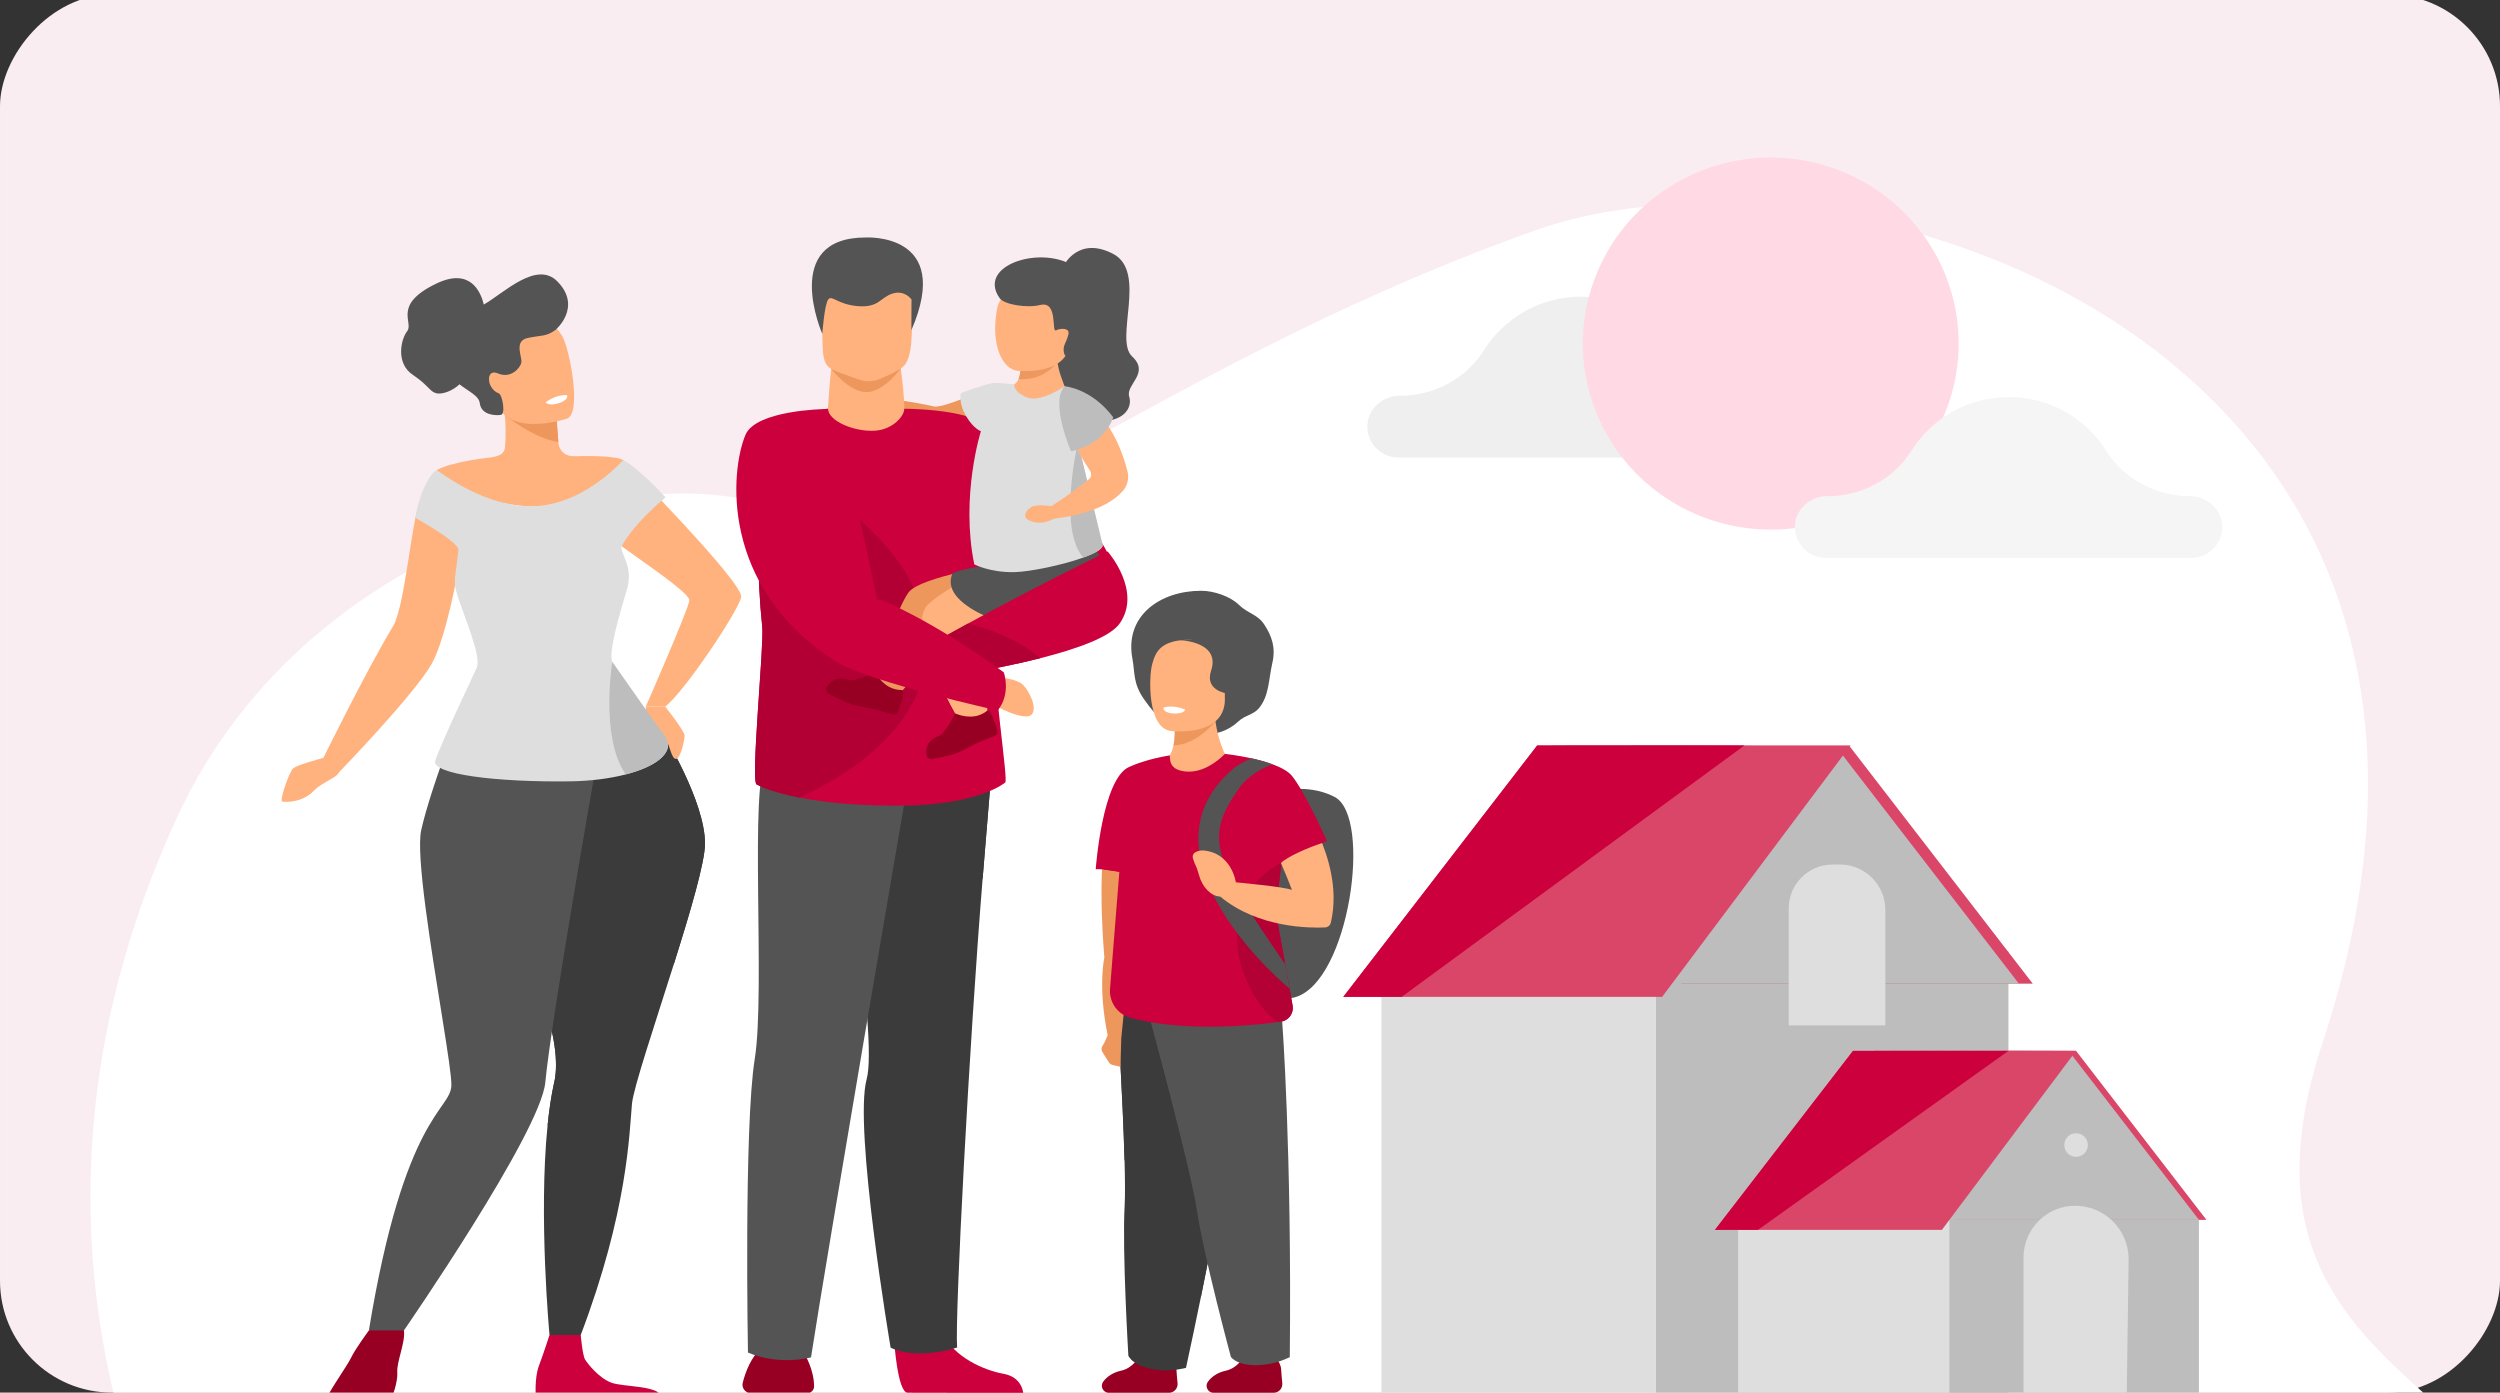 <svg width="447" height="249" viewBox="0 0 447 249" fill="none" xmlns="http://www.w3.org/2000/svg">
<rect x="0" y="0" width="447" height="249" fill="#333333" stroke="none"/>
<g clip-path="url(#clip0_55_206)">
<rect width="447" height="250" rx="20" transform="matrix(-1 0 0 1 447 -1.005)" fill="#FAEDF1"/>
<path d="M70.923 337.562C70.923 337.562 -18.99 256.182 31.646 146.185C55.938 93.411 120.637 81.026 140.247 91.827C166.105 106.066 200.404 67.598 274.538 41.184C330.255 21.333 456.379 61.81 415.306 186.312C390.392 261.834 486.299 241.967 471.424 338.485L70.925 337.562H70.923Z" fill="white"/>
<path d="M296.015 170.066H359.109V256.309H296.015V170.066Z" fill="#BDBDBD"/>
<path d="M247.002 170.066H296.016V256.313H247.002V170.066Z" fill="#DEDEDE"/>
<path d="M279.977 133.276L300.65 175.879H363.455L330.712 133.432L279.977 133.276Z" fill="#D94668"/>
<path d="M277.499 133.276L298.172 175.879H360.977L328.233 133.432L277.499 133.276Z" fill="#BDBDBD"/>
<path d="M327.668 154.578H328.988C333.469 154.578 337.102 158.214 337.102 162.699V183.339H319.819V162.437C319.819 158.098 323.333 154.58 327.668 154.58V154.578Z" fill="#DEDEDE"/>
<path d="M240.174 178.243H297.185L330.879 133.276L311.91 133.28L274.852 133.286L240.174 178.243Z" fill="#D94668"/>
<path d="M240.175 178.243H250.621L311.91 133.28L274.853 133.286L240.175 178.243Z" fill="#CC003D"/>
<path d="M335.079 187.779L349.797 218.112H394.512L371.2 187.89L335.079 187.779Z" fill="#D94668"/>
<path d="M333.74 187.779L348.459 218.112H393.172L369.862 187.89L333.74 187.779Z" fill="#BDBDBD"/>
<path d="M348.556 218.112V261.193H363.027C363.027 270.323 364.106 258.038 364.106 258.038C364.106 258.038 371.823 261.107 380.76 258.038C384.858 256.63 389.085 261.031 393.17 258.038V218.114H348.554L348.556 218.112Z" fill="#BDBDBD"/>
<path d="M310.774 218.112V261.726C313.473 262.513 316.081 277.915 318.598 278.537C327.255 280.671 334.422 289.002 340.762 289.637L348.555 260.526V218.112H310.774Z" fill="#DEDEDE"/>
<path d="M306.623 219.904H347.208L371.199 187.89L359.109 187.892L331.311 187.898L306.623 219.904Z" fill="#D94668"/>
<path d="M361.801 224.844V268.859L363.359 257.593C363.359 276.658 363.117 285.948 363.117 285.948C363.117 285.948 370.672 299.739 379.608 296.67L380.598 225.155C380.598 222.368 379.406 219.858 377.504 218.112C375.804 216.546 373.536 215.592 371.044 215.592C368.552 215.592 366.36 216.55 364.706 218.112C362.917 219.798 361.801 222.191 361.801 224.846V224.844Z" fill="#DEDEDE"/>
<path d="M371.201 206.841C370.036 206.841 369.092 205.896 369.092 204.73C369.092 203.564 370.036 202.618 371.201 202.618C372.366 202.618 373.311 203.564 373.311 204.73C373.311 205.896 372.366 206.841 371.201 206.841Z" fill="#DEDEDE"/>
<path d="M306.622 219.905H314.325L359.109 187.892L331.311 187.898L306.622 219.905Z" fill="#CC003D"/>
<path d="M176.215 69.517C176.215 69.517 168.617 73.114 166.89 72.661C165.164 72.209 158.605 71.049 157.684 71.458C157.684 71.458 156.639 73.126 157.427 74.222C158.215 75.319 164.595 78.287 166.901 78.394C169.206 78.501 177.956 76.916 179.813 75.464L176.215 69.518V69.517Z" fill="#ED975D"/>
<path d="M157.914 71.489C157.914 71.489 154.985 70.272 154.026 71.632C153.067 72.992 152.523 74.371 152.643 75.067C152.761 75.763 154.74 76.071 155.531 75.53C156.322 74.988 158.281 74.231 158.281 74.231L157.916 71.489H157.914Z" fill="#ED975D"/>
<path d="M143.908 242.201C143.908 242.201 145.527 244.821 145.561 247.86C145.57 248.537 145.017 249.087 144.343 249.087H134.26C133.283 249.087 132.562 248.168 132.804 247.22C133.273 245.373 134.278 242.578 136.293 240.884C139.505 238.181 143.91 242.201 143.91 242.201H143.908Z" fill="#970023"/>
<path d="M159.861 239.521C159.861 239.521 160.44 248.878 162.25 249.013C162.49 249.031 171.423 249.031 171.423 249.031H182.945C182.945 249.031 182.751 246.214 179.419 245.632C176.086 245.051 170.507 242.707 168.487 238.296C166.363 233.656 159.861 239.521 159.861 239.521Z" fill="#CC003D"/>
<path d="M155.035 181.711C155.438 186.909 155.491 191.014 154.958 192.958C152.579 201.661 159.243 240.96 159.243 240.96C164.156 243.313 171.132 240.935 171.132 240.935C170.707 235.492 173.293 186.759 175.7 157.028C176.706 144.546 177.463 135.813 177.463 135.813L148.035 132.384C148.035 132.384 153.642 163.654 155.035 181.709V181.711Z" fill="#3B3B3B"/>
<path d="M148.035 132.385C148.035 132.385 153.642 163.655 155.036 181.711L175.702 157.03C176.708 144.548 177.465 135.815 177.465 135.815L148.037 132.385H148.035Z" fill="#3B3B3B"/>
<path d="M162.471 139.053C162.471 139.053 147.573 225.881 145.01 242.695C145.01 242.695 139.433 244.254 133.735 241.839C133.735 241.839 132.998 201.492 134.949 189.337C136.898 177.183 133.909 139.61 137.053 136.114C140.196 132.619 162.471 139.055 162.471 139.055V139.053Z" fill="#545454"/>
<path d="M160.936 65.012C160.936 65.012 162.08 72.729 161.58 75.032C161.079 77.338 153.421 78.591 150.217 76.686C147.013 74.782 147.977 74.074 147.977 74.074C147.977 74.074 148.465 65.241 148.916 64.61C149.365 63.98 160.938 65.012 160.938 65.012H160.936Z" fill="#FFB27D"/>
<path d="M136.292 112.102C135.279 102.407 135.539 95.113 136.493 89.624C139.291 73.518 148.056 72.981 148.056 73.085C148.056 75.251 152.714 77.254 156.471 77.007C159.638 76.799 161.692 74.389 161.692 73.085C161.692 73.073 161.751 73.075 161.858 73.085C162.677 73.093 166.434 73.16 169.987 73.776C172.563 74.221 175.028 74.954 176.186 76.16C176.784 76.783 178.915 78.526 181.652 80.897C188.625 86.933 199.527 97.036 199.045 103.056C199.045 103.056 185.569 112.961 177.029 106.752C177.494 122.873 180.417 139.947 179.7 139.936C179.7 139.936 174.94 144.062 160.476 144.062C152.568 144.062 146.85 143.383 142.883 142.6C137.476 141.533 135.325 140.272 135.325 140.272C134.121 140.253 136.642 115.447 136.292 112.102Z" fill="#CC003D"/>
<path d="M135.324 140.272C135.324 140.272 137.476 141.533 142.883 142.6C150.355 139.287 165.187 130.724 165.768 116.345C166.536 97.218 143.208 85.829 143.208 85.829C143.208 85.829 140.078 87.569 136.492 89.622C135.537 95.11 135.277 102.406 136.292 112.1C136.642 115.446 134.12 140.252 135.324 140.27V140.272Z" fill="#B20035"/>
<path d="M161.058 65.881C161.058 65.881 158.087 70.073 154.945 70.109C151.805 70.147 148.598 65.945 148.598 65.945L161.058 65.88V65.881Z" fill="#ED975D"/>
<path d="M161.344 65.672C160.521 66.319 158.684 67.215 157.181 67.806C156.041 68.256 154.779 68.282 153.619 67.882C151.886 67.284 149.262 66.349 148.596 65.947C147.024 64.992 147.124 63.061 147.043 60.375C146.946 57.196 146.627 54.7 146.981 52.866C147.402 50.673 148.792 49.426 152.679 49.087C159.816 48.466 162.79 50.256 162.915 52.652C162.947 53.295 162.977 53.908 162.997 54.489C163.283 61.959 162.693 64.609 161.34 65.674L161.344 65.672Z" fill="#FFB27D"/>
<path d="M162.961 53.534C162.961 53.534 161.793 51.809 159.596 52.486C157.4 53.162 157.175 55.041 153.419 54.74C149.666 54.438 148.765 52.66 148.088 53.549C147.412 54.438 147.023 59.692 147.023 59.692C147.023 59.692 139.474 42.463 154.773 42.463C154.773 42.463 170.539 41.51 162.961 59.022V53.531V53.534Z" fill="#545454"/>
<path d="M190.758 69.851L190.738 69.863C190.756 69.871 190.758 69.851 190.758 69.851Z" fill="#FFB27D"/>
<path d="M155.547 122.835C155.547 122.835 157.549 124.414 160.477 124.414C160.477 124.414 163.464 121.119 165.981 117.932C167.611 115.867 169.042 113.849 169.338 112.8C170.088 110.132 184.14 109.382 185.86 107.503C187.583 105.624 178.88 100.91 178.88 100.91C178.88 100.91 164.615 103.094 162.47 105.899C161.617 107.016 160.347 109.927 159.126 113.025C157.281 117.715 155.547 122.835 155.547 122.835Z" fill="#ED975D"/>
<path d="M175.514 83.69C175.514 83.69 172.81 78.436 171.474 78.589C170.138 78.742 174.543 89.464 174.945 94.675C175.344 99.886 175.514 83.69 175.514 83.69Z" fill="#CC003D"/>
<path d="M167.053 119.86C168.928 124.406 171.358 128.55 171.67 129.074C171.692 129.11 171.703 129.13 171.703 129.13H171.748C172.203 129.125 176.12 129.039 176.501 127.465C176.501 127.465 176.628 122.017 176.411 117.69C176.314 115.755 176.148 114.046 175.873 113.144C175.873 113.144 197.115 113.001 196.741 106.988C196.369 100.973 185.263 97.791 178.88 100.911C178.88 100.911 170.415 103.99 165.959 108.056C163.772 110.054 165.117 115.171 167.055 119.862L167.053 119.86Z" fill="#FFB27D"/>
<path d="M196.108 98.553C196.108 98.553 198.935 102.714 198.272 106.596C197.609 110.478 189.54 112.553 183.893 112.8C183.893 112.8 167.744 109.095 170.247 102.651C170.815 101.189 196.106 98.555 196.106 98.555L196.108 98.553Z" fill="#545454"/>
<path d="M190.244 47.421C190.244 47.421 192.808 42.165 199.005 45.379C205.201 48.593 199.169 60.7 202.419 63.726C205.671 66.752 201.242 68.733 201.901 70.903C202.561 73.073 200.676 75.541 196.34 75.25C192.004 74.96 187.438 75.194 185.481 71.397C183.522 67.6 183.967 59.246 184.724 58.072C185.481 56.898 190.244 47.421 190.244 47.421Z" fill="#545454"/>
<path d="M180.205 76.226L190.74 69.863C190.681 69.84 190.469 69.52 189.681 67.24C189.345 66.267 189.168 65.424 189.081 64.755C189.072 64.688 189.062 64.624 189.058 64.559C188.949 63.586 189.028 63.026 189.028 63.026L186.72 63.861L182.452 65.409C182.501 66.492 182.35 67.255 182.12 67.777C181.562 69.048 180.524 69.056 180.494 69.056L180.207 76.225L180.205 76.226Z" fill="#FFB27D"/>
<path d="M182.117 67.776C186.242 68.127 188.565 65.433 189.078 64.754C189.154 64.655 189.191 64.599 189.191 64.599C189.191 64.599 189.142 64.584 189.055 64.558C188.719 64.459 187.81 64.184 186.718 63.859L182.449 65.407C182.498 66.491 182.347 67.253 182.117 67.775V67.776Z" fill="#ED985F"/>
<path d="M181.91 66.295C181.91 66.295 191.076 67.302 191.263 61.098C191.451 54.894 192.806 52.056 186.465 51.504C180.124 50.951 178.626 53.238 178.252 55.337C177.084 61.894 179.33 66.016 181.91 66.295Z" fill="#FFB27D"/>
<path d="M185.974 54.534C189.217 53.712 187.977 59.463 188.796 59.07C189.712 58.629 191.288 58.635 191.04 59.743C190.792 60.851 190.433 61.248 190.245 61.94C190.058 62.631 190.245 64.001 191 63.726C191.754 63.449 198.767 55.433 193.816 49.189C188.864 42.946 174.098 46.792 178.748 53.324C179.565 54.473 183.664 55.12 185.974 54.534Z" fill="#545454"/>
<path d="M174.203 100.906C174.203 100.906 176.956 102.368 181.292 102.298C184.054 102.257 189.921 101.055 193.691 99.692C195.841 98.918 197.31 98.09 197.132 97.395C196.877 96.394 195.036 88.705 193.336 81.589C191.781 75.082 190.342 69.056 190.342 69.056C190.342 69.056 186.051 72.108 183.549 71.031C181.047 69.953 181.368 68.736 181.368 68.736C181.368 68.736 178.42 68.374 177.621 68.468C176.344 68.618 171.837 70.263 171.837 70.263C171.837 70.263 171.245 71.929 172.816 74.53C174.117 76.686 175.384 77.102 175.384 77.102C175.384 77.102 171.701 88.726 174.201 100.902L174.203 100.906Z" fill="#DEDEDE"/>
<path d="M187.994 90.526C187.994 90.526 185.347 90.032 184.311 90.71C183.275 91.389 182.969 92.451 183.716 92.884C186.051 94.244 188.42 92.74 188.42 92.74L187.994 90.526Z" fill="#FFB27D"/>
<path d="M193.691 99.692C195.841 98.918 197.31 98.09 197.132 97.395C196.877 96.394 195.036 88.705 193.336 81.589C192.834 80.667 192.515 80.115 192.515 80.115C192.515 80.115 189.288 94.885 193.691 99.692Z" fill="#BDBDBD"/>
<path d="M190.235 69.886C190.235 69.886 198.389 71.613 201.603 84.301C201.917 85.542 201.593 86.868 200.735 87.818C199.256 89.457 195.997 91.856 188.418 92.739C187.591 92.836 187.479 90.734 187.479 90.734C187.561 90.901 192.627 87.457 194.784 85.606C195.173 85.272 195.157 84.569 194.876 84.139C194.147 83.026 192.925 81.102 192.514 80.114C191.913 78.673 187.956 70.539 190.234 69.886H190.235Z" fill="#FFB27D"/>
<path d="M190.342 69.056C190.342 69.056 195.135 69.397 199.043 74.615C199.043 74.615 197.72 79.412 191.511 80.693C191.511 80.693 187.684 72.052 190.34 69.056H190.342Z" fill="#BDBDBD"/>
<path d="M167.054 119.86C168.929 124.406 171.359 128.55 171.671 129.074C171.698 129.092 171.722 129.11 171.749 129.13C172.204 129.125 176.121 129.039 176.502 127.465C176.502 127.465 176.629 122.017 176.412 117.69C175.788 118.288 173.384 120.074 167.054 119.86Z" fill="#FFB27D"/>
<path d="M155.547 122.835C155.547 122.835 157.549 124.414 160.477 124.414C160.477 124.414 163.464 121.12 165.98 117.932C163.148 116.707 160.158 114.005 159.125 113.025C157.279 117.715 155.545 122.835 155.545 122.835H155.547Z" fill="#ED975D"/>
<path d="M165.659 135.009C165.748 135.505 166.236 135.824 166.728 135.724C167.903 135.483 170.025 135.031 170.905 134.71C172.153 134.255 174.546 132.839 175.795 132.385C176.224 132.228 177.255 131.812 177.922 131.54C178.275 131.395 178.463 131.008 178.356 130.641C178.134 129.879 177.706 128.581 177.096 127.496C176.984 127.295 176.803 127.144 176.574 127.034C175.926 127.554 174.905 128.125 173.54 128.132C172.421 128.137 171.492 127.862 170.803 127.556C170.717 127.73 169.015 131.166 167.809 131.606C166.723 132.001 165.304 133.038 165.654 135.009H165.659Z" fill="#970023"/>
<path d="M147.84 122.875C147.603 123.319 147.789 123.873 148.238 124.1C149.307 124.64 151.254 125.598 152.144 125.893C153.406 126.309 156.161 126.683 157.423 127.1C157.857 127.243 158.923 127.556 159.615 127.755C159.982 127.86 160.369 127.674 160.513 127.319C160.811 126.583 161.278 125.298 161.471 124.068C161.507 123.841 161.458 123.609 161.347 123.382C160.517 123.388 159.362 123.204 158.286 122.363C157.405 121.673 156.845 120.881 156.495 120.212C156.321 120.296 152.858 121.94 151.639 121.536C150.544 121.174 148.786 121.108 147.841 122.873L147.84 122.875Z" fill="#970023"/>
<path d="M165.025 116.002C165.025 116.002 165.637 119.549 167.94 121.181C167.94 121.181 177.294 119.893 186.002 117.687C192.404 116.067 198.458 113.951 200.19 111.488C204.281 105.677 198.05 98.602 198.05 98.602C198.05 98.602 186.041 104.403 173.04 111.511C170.377 112.966 167.676 114.476 165.027 116.002H165.025Z" fill="#CC003D"/>
<path d="M179.099 121.181C179.099 121.181 181.877 121.406 182.928 122.458C183.979 123.51 185.571 126.571 184.438 127.785C183.303 128.998 177.898 126.339 177.748 125.903C177.599 125.466 179.1 121.182 179.1 121.182L179.099 121.181Z" fill="#FFB27D"/>
<path d="M165.025 116.002C165.025 116.002 165.637 119.549 167.94 121.18C167.94 121.18 177.294 119.893 186.002 117.687C181.908 114.124 176.559 112.35 173.039 111.511C170.376 112.966 167.675 114.476 165.025 116.002Z" fill="#B20035"/>
<path d="M133.287 77.758C135.157 73.312 147.456 73.143 147.456 73.143C153.713 89.578 155.217 100.358 156.871 107.284C157.139 107.258 157.389 107.258 157.62 107.284C157.62 107.284 166.41 110.717 179.475 120.214C179.475 120.214 180.842 123.965 178.388 127.034C178.388 127.034 155.876 122.06 149.588 118.372C149.581 118.372 149.578 118.374 149.578 118.374C149.515 118.334 149.453 118.293 149.39 118.253C149.295 118.194 149.205 118.136 149.117 118.077C128.67 104.777 130.614 84.118 133.289 77.756L133.287 77.758Z" fill="#CC003D"/>
<path d="M203.519 242.75C203.519 242.75 202.561 244.618 200.443 245.08C199.108 245.371 197.964 246.067 197.254 247.042C196.653 247.866 197.234 249.024 198.254 249.024H209.01C209.926 249.024 210.64 248.233 210.549 247.321C210.468 246.524 210.384 245.594 210.348 244.882C210.27 243.327 208.713 242.075 208.713 242.075L203.519 242.748V242.75Z" fill="#970023"/>
<path d="M201.083 215.596C200.634 223.783 201.751 242.392 201.751 242.392C201.751 242.392 202.5 244.468 207.237 244.962C209.774 245.227 212.057 244.568 212.057 244.568C213.013 240.162 213.897 235.955 214.711 231.955C220.556 203.242 222.838 185.507 222.838 185.507L199.759 180.137C199.759 180.137 200.77 196.347 201.067 207.401C201.16 210.851 201.184 213.801 201.085 215.596H201.083Z" fill="#3B3B3B"/>
<path d="M199.755 180.139C199.755 180.139 200.766 196.348 201.063 207.403L214.707 231.957C220.553 203.244 222.834 185.509 222.834 185.509L199.755 180.139Z" fill="#3B3B3B"/>
<path d="M222.959 143.013C222.959 143.013 231.89 138.943 238.646 142.504C245.403 146.065 241.271 175.444 231.611 178.292C231.611 178.292 213.51 184.086 222.959 143.013Z" fill="#545454"/>
<path d="M197.127 186.988C197.154 186.949 197.183 186.911 197.215 186.873C197.428 186.549 197.787 185.74 198.05 185.113C196.254 176.31 197.463 171.219 197.463 171.219C197.251 168.656 195.721 150.752 199.242 142.456C200.94 138.455 203.785 138.448 203.785 138.448C203.785 138.448 203.118 144.842 203.558 148.279C203.962 151.435 200.956 181 200.461 185.835C200.468 185.835 200.475 185.835 200.477 185.836L200.335 190.749L198.895 190.409C198.834 190.393 198.773 190.371 198.714 190.345C198.539 190.264 198.385 190.135 198.274 189.959L197.111 188.115C196.887 187.76 196.907 187.318 197.125 186.988H197.127ZM199.868 186.191L199.808 186.155L199.838 186.195C199.838 186.195 199.854 186.196 199.868 186.191Z" fill="#ED975D"/>
<path d="M222.243 242.75C222.243 242.75 221.286 244.618 219.167 245.08C217.832 245.371 216.689 246.067 215.979 247.042C215.378 247.866 215.959 249.024 216.979 249.024H227.735C228.651 249.024 229.365 248.233 229.273 247.321C229.193 246.524 229.109 245.594 229.073 244.882C228.994 243.327 227.438 242.075 227.438 242.075L222.243 242.748V242.75Z" fill="#970023"/>
<path d="M214.76 105.631C217.061 105.631 219.951 106.623 221.501 108.131C223.147 109.734 224.861 109.815 226.081 111.706C227.353 113.678 228.141 115.727 227.502 118.5C226.804 121.53 226.945 124.462 225.045 126.687C224.104 127.789 222.571 127.912 221.501 128.924C219.538 130.781 217.306 131.369 214.76 131.369C209.961 131.369 206.975 128.523 204.518 124.977C202.55 122.136 202.94 120.219 202.478 117.791C201.025 110.141 207.399 105.631 214.76 105.631Z" fill="#545454"/>
<path d="M208.004 136.466L217.178 141.159L219.016 134.788C219.016 134.788 217.847 132.583 217.318 128.972C217.096 127.454 216.987 125.686 217.128 123.728L209.654 127.559C209.654 127.559 209.833 128.251 209.951 129.272C210.078 130.375 210.135 131.862 209.822 133.275C209.552 134.487 209.01 135.646 208.004 136.465V136.466Z" fill="#FFB27D"/>
<path d="M229.257 182.63C229.257 182.63 231.002 205.771 230.614 242.653C230.614 242.653 228.509 243.76 225.972 244.013C221.234 244.486 220.08 242.605 220.08 242.605C220.08 242.605 215.234 224.604 214.023 216.494C212.906 209.016 205.572 182.035 205.572 182.035L229.259 182.63H229.257Z" fill="#545454"/>
<path d="M201.941 137.11C202.757 136.726 205.321 135.691 209.17 135.057C209.129 136.377 209.476 137.62 211.789 137.923C214.869 138.324 217.623 136.221 219.017 134.792C219.017 134.792 221.187 135.025 223.719 135.578C224.986 135.856 226.342 136.216 227.562 136.667C229.042 137.212 230.32 137.89 231.001 138.727C233.37 141.637 237.268 150.403 237.268 150.403C237.268 150.403 230.779 152.81 229.142 154.216L229.105 154.53L228.088 162.971L231.112 179.784C231.137 179.931 231.153 180.08 231.153 180.223C231.153 181.348 230.386 182.358 229.257 182.63C229.257 182.63 228.997 182.673 228.518 182.74C225.311 183.191 212.296 184.744 202.091 181.971C199.797 181.348 198.285 179.154 198.475 176.781L200.139 155.882C199.252 155.73 198.226 155.569 197.393 155.475C196.7 155.4 196.144 155.375 195.913 155.443C195.913 155.443 197.065 139.123 201.939 137.11H201.941Z" fill="#CC003D"/>
<path d="M221.197 168.122C221.326 173.988 225.166 180.882 228.521 182.739C229 182.673 229.26 182.63 229.26 182.63C230.389 182.358 231.156 181.348 231.156 180.223C231.156 180.078 231.142 179.931 231.115 179.784L228.091 162.971L229.107 154.53C229.059 154.383 229.032 154.304 229.032 154.304C229.032 154.304 220.971 157.759 221.199 168.122H221.197Z" fill="#B30035"/>
<path d="M197.396 155.475C198.25 155.57 200.147 155.884 200.147 155.884L201.107 147.131C201.107 147.131 197.897 153.301 197.396 155.477V155.475Z" fill="#CC003D"/>
<path d="M230.574 176.782L229.789 172.416C216.487 153.151 215.48 149.694 221.461 141.045C223.175 138.568 226.291 137.018 227.561 136.669C226.341 136.216 224.984 135.858 223.718 135.58C222.454 136.175 221.293 136.757 220.393 137.538C202.135 153.36 230.572 176.784 230.572 176.784L230.574 176.782Z" fill="#545454"/>
<path d="M215.039 152.056C220.248 152.416 220.969 157.759 220.969 157.759C220.969 157.759 229.71 158.553 231.002 159.127C231.002 159.127 230.293 157.207 229.032 154.304C230.172 153.183 233.917 151.514 236.397 150.747C238.288 155.578 239.014 160.36 237.953 164.968C237.841 165.455 237.413 165.803 236.915 165.826C234.133 165.955 224.941 165.91 218.21 160.331L218.092 160.299C216.481 160.202 214.968 158.601 214.388 156.495C213.806 154.388 213.76 155.033 213.316 153.55C212.871 152.067 215.041 152.054 215.041 152.054L215.039 152.056Z" fill="#FFB27D"/>
<path d="M209.823 133.277C214.073 133.164 217.318 128.973 217.318 128.973L209.952 129.272C210.079 130.375 210.136 131.862 209.823 133.275V133.277Z" fill="#ED975D"/>
<path d="M209.417 130.707C209.417 130.707 218.808 131.853 219.008 125.229C219.209 118.606 215.294 114.316 212.681 114.366C207.471 114.465 206.612 116.571 206.009 118.765C205.404 120.959 205.094 130.239 209.417 130.707Z" fill="#FFB27D"/>
<path d="M211.93 126.889C211.93 126.889 211.726 127.715 209.668 127.563C209.668 127.563 207.941 127.436 208.004 126.526C208.004 126.526 209.688 125.899 211.928 126.889H211.93Z" fill="white"/>
<path d="M210.359 114.427C210.359 114.427 218.384 114.422 216.541 119.939C215.378 123.415 219.242 123.954 219.242 123.954L221.102 118.382L219.937 114.042L210.359 114.427Z" fill="#545454"/>
<path d="M70.314 111.895C72.312 108.571 73.554 93.731 74.998 89.757C75.911 87.244 78.353 84.242 78.096 84.056C80.694 82.523 87.726 81.785 87.726 81.785C87.726 81.79 87.726 81.796 87.726 81.799C87.999 81.742 88.273 81.684 88.536 81.632C89.379 81.462 90.175 80.97 90.27 80.115C90.274 80.073 90.277 80.028 90.283 79.987C90.39 78.935 90.413 77.861 90.401 76.929C90.401 76.917 90.401 76.902 90.401 76.89C90.377 75.367 90.261 74.237 90.261 74.237L90.29 74.234L99.405 72.767C99.528 75.614 99.695 77.735 99.868 79.317C100 80.527 100.985 81.468 102.198 81.543C102.378 81.552 102.563 81.564 102.747 81.577C102.747 81.577 108.623 81.346 110.871 82.034C111.048 82.088 111.237 82.168 111.441 82.27C111.305 82.413 133.081 104.261 132.52 106.79C131.958 109.321 122.403 123.687 118.939 126.337H115.471C115.471 126.337 123.156 108.791 123.256 107.369C123.403 105.286 103.93 93.633 103.93 91.507C103.93 90.735 98.501 90.5 94.951 90.527C91.192 90.556 84.111 88.591 84.111 88.591C84.111 88.591 81.05 111.807 77.183 118.694C74.132 124.125 60.659 138.038 60.659 138.038L57.817 135.514C57.817 135.514 65.472 119.946 70.316 111.895H70.314Z" fill="#FFB27D"/>
<path d="M97.904 201.247C96.26 217.464 98.251 238.699 98.251 238.699H103.834C112.263 216.507 112.516 202.585 112.997 197.357C113.258 194.509 117.1 183.123 120.55 172.171C123.432 163.027 126.036 154.184 126.054 150.873C126.091 143.28 118.535 131.103 118.535 131.103C118.535 131.103 107.677 135.295 100.976 139.438C98.74 140.821 97.027 142.173 96.442 143.32C94.889 146.37 93.737 168.137 97.872 181.434C100.361 189.44 99.085 193.546 99.085 193.546C98.568 195.883 98.185 198.491 97.906 201.245L97.904 201.247Z" fill="#3B3B3B"/>
<path d="M97.869 181.434C100.358 189.441 99.082 193.546 99.082 193.546C98.565 195.883 98.182 198.491 97.903 201.246L120.547 172.171C123.429 163.027 126.033 154.185 126.051 150.873C126.088 143.28 118.532 131.103 118.532 131.103C118.532 131.103 107.674 135.296 100.973 139.439C98.737 140.821 97.024 142.174 96.439 143.32C94.886 146.37 93.734 168.137 97.869 181.434Z" fill="#3B3B3B"/>
<path d="M103.834 238.699C103.834 238.699 104.15 242.344 104.617 243.093C105.086 243.843 107.053 246.374 109.3 247.218C111.547 248.061 117.976 247.624 118.476 249.963H95.816C95.816 249.963 95.504 246.458 96.377 244.151C97.251 241.844 98.251 238.699 98.251 238.699H103.834Z" fill="#CC003D"/>
<path d="M65.954 237.877C65.954 237.877 63.42 241.343 62.796 242.718C62.171 244.092 58.052 249.913 58.551 249.962C59.051 250.01 70.037 249.962 70.037 249.962C70.037 249.962 71.161 247.216 71.036 245.342C70.91 243.467 72.533 239.91 72.222 237.877C71.909 235.844 65.954 237.877 65.954 237.877Z" fill="#970023"/>
<path d="M65.953 237.877H72.221C72.221 237.877 96.661 202.51 97.502 193.519C98.553 182.274 106.402 137.886 106.402 137.886L81.33 130.073C81.33 130.073 79.138 135.713 77.303 141.401C76.503 143.882 75.771 146.37 75.317 148.405C74.313 152.895 77.138 169.858 79.067 181.92C80.021 187.861 80.754 192.612 80.706 194.097C80.559 198.597 72.319 199.179 65.953 237.879V237.877Z" fill="#545454"/>
<path d="M99.53 75.226C99.545 75.453 99.557 75.674 99.573 75.887C99.559 75.674 99.545 75.453 99.53 75.226Z" fill="#0071F5"/>
<path d="M99.476 74.29C99.489 74.532 99.501 74.769 99.516 75C99.501 74.769 99.491 74.532 99.476 74.29Z" fill="#0071F5"/>
<path d="M99.402 72.765C99.409 72.942 99.418 73.118 99.427 73.29C99.42 73.118 99.412 72.942 99.403 72.765H99.402Z" fill="#0071F5"/>
<path d="M77.83 135.983C77.014 138.442 88.81 139.879 101.902 139.705C105.601 139.657 109.04 139.205 111.874 138.471C117.866 136.92 121.164 134.097 118.532 131.104C117.784 130.254 109.485 118.366 109.485 118.366C108.995 117.302 109.526 113.815 112.06 105.526C113.098 102.137 111.745 100.029 111.262 98.684C111.262 98.684 111.262 98.684 111.262 98.68C111.096 98.213 111.033 97.838 111.21 97.532C112.343 95.571 113.98 93.681 115.462 92.173C117.365 90.231 119.017 88.929 119.017 88.929C119.017 88.929 114.157 83.628 111.441 82.266C108.642 85.204 102.573 90.464 94.951 90.523C88.375 90.574 81.985 86.864 78.093 84.052C77.802 84.224 77.564 84.407 77.401 84.599C74.971 87.454 74.277 92.603 74.277 92.603C74.277 92.603 82.1 96.923 81.958 98.331C81.57 102.207 81.203 103.341 81.375 104.725V104.739C81.438 105.225 81.565 105.744 81.781 106.425C83.116 110.62 86.004 117.098 85.283 119.28C85.097 119.845 79.002 132.453 77.832 135.983H77.83Z" fill="#DEDEDE"/>
<path d="M110.869 82.03C110.744 81.993 110.606 81.955 110.459 81.924C110.606 81.958 110.746 81.994 110.871 82.032L110.869 82.03Z" fill="#FFB27D"/>
<path d="M89.851 80.977C89.661 81.172 89.418 81.326 89.149 81.441C89.418 81.326 89.659 81.172 89.851 80.977Z" fill="#FFB27D"/>
<path d="M89.147 81.441C89.051 81.482 88.95 81.518 88.846 81.55C88.95 81.52 89.051 81.482 89.147 81.441Z" fill="#FFB27D"/>
<path d="M57.817 135.514C57.817 135.514 53.025 136.755 52.37 137.425C51.715 138.095 49.837 143.295 50.497 143.343C53.931 143.594 55.741 141.749 55.741 141.749C57.817 139.462 60.918 139.098 60.764 137.423C60.61 135.751 57.817 135.512 57.817 135.512V135.514Z" fill="#FFB27D"/>
<path d="M118.938 126.335C118.938 126.335 122.407 130.721 122.407 131.518C122.407 132.315 121.706 135.641 120.863 135.69C120.02 135.736 119.739 132.973 119.084 132.457C118.43 131.941 116.087 130.972 115.76 130.075C115.432 129.177 115.472 126.337 115.472 126.337H118.94L118.938 126.335Z" fill="#FFB27D"/>
<path d="M99.836 79.033C95.529 78.48 90.288 74.231 90.288 74.231C93.348 72.569 96.003 72.41 98.065 72.981C98.557 73.117 99.015 73.293 99.439 73.502L99.838 79.033H99.836Z" fill="#ED975D"/>
<path d="M101.397 74.855C101.397 74.855 90.747 78.412 88.635 71.74C86.524 65.067 83.727 61.031 90.439 58.477C97.149 55.923 99.284 58.049 100.529 60.105C101.774 62.161 104.115 73.759 101.399 74.855H101.397Z" fill="#FFB27D"/>
<path d="M97.575 71.919C97.575 71.919 97.969 72.693 99.978 72.07C99.978 72.07 101.667 71.547 101.395 70.657C101.395 70.657 99.577 70.42 97.575 71.921V71.919Z" fill="white"/>
<path d="M72.817 59.188C74.011 57.655 70.094 54.49 78.049 50.688C84.085 47.802 85.954 52.173 86.505 54.453C90.093 52.402 95.951 46.498 99.686 50.344C104.157 54.949 99.306 59.004 99.306 59.004C97.61 60.24 96.785 59.899 94.307 60.444C91.827 60.988 93.41 63.861 93.217 64.83C93.024 65.799 91.331 67.757 89.037 66.768C86.743 65.779 87.008 69.561 89.188 70.338C89.808 70.56 90.454 74.037 89.554 74.183C88.797 74.307 86.064 74.332 85.786 72.1C85.621 70.775 83.939 70.084 82.156 68.715C80.921 69.89 79.187 70.49 78.23 70.352C76.82 70.15 76.805 69.018 73.787 67.003C70.768 64.988 71.622 60.723 72.815 59.19L72.817 59.188Z" fill="#545454"/>
<path d="M111.874 138.471C117.866 136.92 121.164 134.097 118.532 131.103C117.784 130.252 109.485 118.364 109.485 118.364C109.485 118.364 107.261 131.789 111.874 138.471Z" fill="#BDBDBD"/>
<path d="M315.081 70.754C309.018 70.754 303.323 67.721 300.121 62.619C296.51 56.87 290.071 53.04 282.723 53.04C275.375 53.04 268.937 56.87 265.326 62.619C262.124 67.714 256.429 70.754 250.366 70.754H250.289C247.24 70.754 244.58 73.085 244.483 76.111C244.386 79.239 246.921 81.811 250.06 81.811H315.31C318.45 81.811 320.985 79.246 320.887 76.111C320.797 73.085 318.13 70.754 315.074 70.754H315.081Z" fill="#EFEFEF"/>
<path d="M330.475 91.726C347.374 84.143 354.865 64.433 347.206 47.701C339.548 30.969 319.64 23.552 302.741 31.135C285.842 38.718 278.351 58.429 286.01 75.161C293.668 91.892 313.576 99.309 330.475 91.726Z" fill="#FFD9E4"/>
<path d="M391.533 88.706C385.47 88.706 379.775 85.674 376.573 80.571C372.962 74.823 366.524 70.992 359.176 70.992C351.828 70.992 345.389 74.823 341.778 80.571C338.576 85.667 332.881 88.706 326.818 88.706H326.742C323.686 88.706 321.019 91.037 320.928 94.063C320.831 97.192 323.366 99.764 326.505 99.764H391.756C394.895 99.764 397.43 97.199 397.333 94.063C397.242 91.037 394.575 88.706 391.519 88.706H391.533Z" fill="#F5F5F5"/>
</g>
<defs>
<clipPath id="clip0_55_206">
<rect width="447" height="249" fill="white" transform="matrix(-1 0 0 1 447 0)"/>
</clipPath>
</defs>
</svg>
